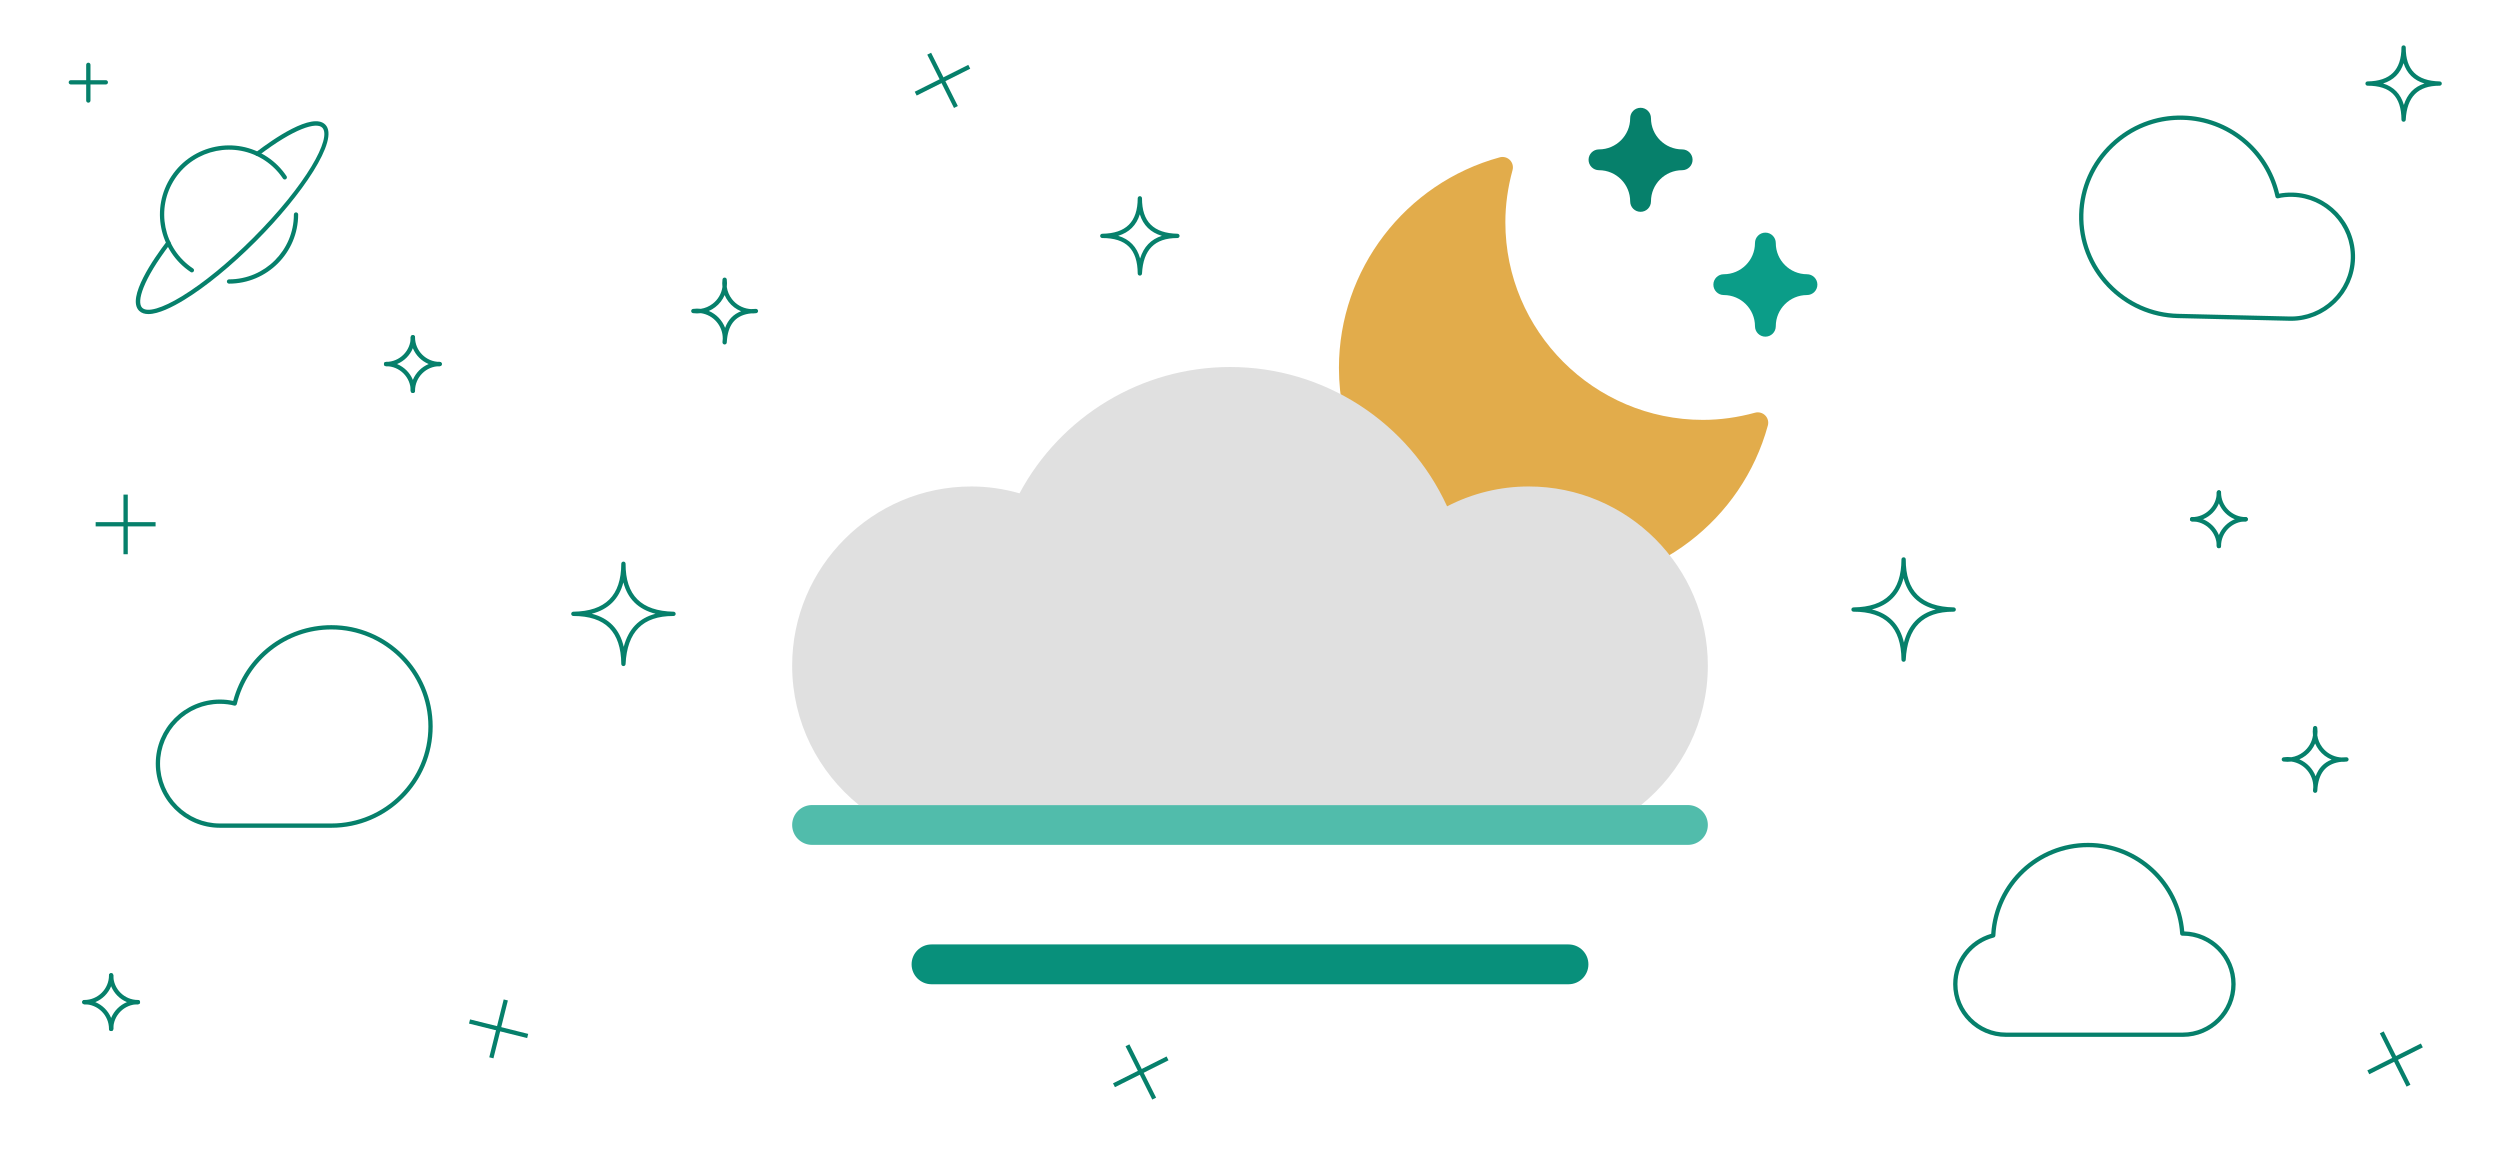 <svg xmlns="http://www.w3.org/2000/svg" xmlns:xlink="http://www.w3.org/1999/xlink" width="320" height="149" viewBox="0 0 320 149">
    <defs>
        <path id="prefix__a" d="M0 149L320 149 320 0 0 0z"/>
    </defs>
    <g fill="none" fill-rule="evenodd">
        <path fill="#06806B" d="M28.143 90.09c-4.221 0-7.656 3.435-7.656 7.657 0 4.221 3.435 7.657 7.656 7.657h14.275c6.845 0 12.414-5.57 12.414-12.417 0-6.846-5.569-12.417-12.414-12.417-5.761 0-10.739 3.926-12.103 9.547-.018.073-.065.136-.13.174-.064.037-.143.047-.215.026-.497-.142-1.18-.227-1.827-.227m14.275 15.866H28.143c-4.526 0-8.207-3.683-8.207-8.21 0-4.526 3.681-8.208 8.207-8.208.593 0 1.198.064 1.704.179 1.517-5.725 6.648-9.698 12.571-9.698 7.15 0 12.966 5.817 12.966 12.968 0 7.15-5.816 12.969-12.966 12.969M279.083 15.338c-3.19 0-6.215 1.214-8.55 3.439-2.407 2.294-3.776 5.377-3.855 8.679-.08 3.302 1.14 6.446 3.435 8.854 2.294 2.408 5.376 3.778 8.676 3.857l14.272.343c4.214.11 7.735-3.25 7.837-7.47.101-4.221-3.25-7.737-7.469-7.839-.651-.02-1.332.053-1.833.183-.071.021-.15.007-.214-.032s-.11-.102-.125-.176c-1.23-5.652-6.11-9.696-11.871-9.834-.1-.003-.202-.004-.303-.004zm14.164 25.727c-.067 0-.132-.001-.2-.003l-14.27-.343c-3.449-.083-6.668-1.513-9.064-4.028-2.396-2.515-3.67-5.8-3.587-9.248.083-3.45 1.513-6.669 4.027-9.065 2.515-2.397 5.814-3.678 9.246-3.588 5.923.142 10.956 4.237 12.335 9.997.509-.103 1.114-.152 1.708-.138 4.524.109 8.116 3.88 8.007 8.404-.107 4.458-3.768 8.012-8.202 8.012zM267.274 108.439c-6.335 0-11.546 4.969-11.863 11.312-.006.12-.089.223-.206.254-2.737.703-4.649 3.156-4.649 5.965 0 3.418 2.78 6.199 6.198 6.199h22.658c3.417 0 6.197-2.781 6.197-6.2 0-3.418-2.78-6.199-6.197-6.199h-.081c-.146 0-.267-.113-.275-.258-.399-6.21-5.573-11.073-11.782-11.073m12.138 24.281h-22.658c-3.721 0-6.75-3.028-6.75-6.75 0-2.994 1.992-5.616 4.868-6.447.43-6.541 5.84-11.636 12.402-11.636 6.413 0 11.772 4.957 12.313 11.333 3.641.094 6.574 3.085 6.574 6.75 0 3.722-3.028 6.75-6.749 6.75"/>
        <path fill="#E2AC4B" d="M225.943 53.17c-.34-.339-.832-.468-1.292-.345-2.235.61-4.48.92-6.67.92-13.948 0-25.295-11.35-25.295-25.3 0-2.194.309-4.439.92-6.673.126-.46-.005-.954-.343-1.292-.337-.338-.832-.467-1.292-.343-12.122 3.312-20.587 14.394-20.587 26.95 0 15.42 12.543 27.965 27.958 27.965 12.554 0 23.634-8.467 26.944-20.59.126-.462-.005-.955-.343-1.293"/>
        <path fill="#06806B" d="M215.318 19.123c-2.202 0-3.994-1.792-3.994-3.995 0-.736-.595-1.332-1.331-1.332s-1.331.596-1.331 1.332c0 2.203-1.792 3.995-3.995 3.995-.735 0-1.331.596-1.331 1.332 0 .735.596 1.331 1.331 1.331 2.203 0 3.995 1.792 3.995 3.995 0 .735.595 1.332 1.331 1.332s1.331-.597 1.331-1.332c0-2.203 1.792-3.995 3.994-3.995.736 0 1.332-.596 1.332-1.331 0-.736-.596-1.332-1.332-1.332"/>
        <path fill="#0B9D88" d="M231.294 35.102c-2.202 0-3.993-1.791-3.993-3.994 0-.736-.596-1.332-1.332-1.332-.736 0-1.331.596-1.331 1.332 0 2.203-1.793 3.994-3.994 3.994-.736 0-1.332.597-1.332 1.332 0 .736.596 1.332 1.332 1.332 2.201 0 3.994 1.792 3.994 3.995 0 .735.595 1.332 1.331 1.332s1.332-.597 1.332-1.332c0-2.203 1.791-3.995 3.993-3.995.736 0 1.331-.596 1.331-1.332 0-.735-.595-1.332-1.331-1.332"/>
        <path fill="#06806B" d="M11.306 13.146c-.152 0-.276-.123-.276-.276V8.298c0-.153.124-.276.276-.276.152 0 .276.123.276.276v4.572c0 .153-.124.276-.276.276"/>
        <path fill="#06806B" d="M13.544 10.813H9.067c-.153 0-.276-.123-.276-.276 0-.152.123-.275.276-.275h4.477c.152 0 .276.123.276.275 0 .153-.124.276-.276.276M49.417 46.873c-.152 0-.275-.123-.275-.275 0-.153.123-.276.275-.276 1.739 0 3.154-1.415 3.154-3.155 0-.152.123-.276.276-.276.152 0 .276.124.276.276 0 2.044-1.663 3.706-3.706 3.706"/>
        <path fill="#06806B" d="M56.276 46.873c-2.043 0-3.705-1.662-3.705-3.706 0-.152.123-.276.276-.276.153 0 .276.124.276.276 0 1.74 1.414 3.155 3.153 3.155.152 0 .276.123.276.276 0 .152-.124.275-.276.275M52.847 50.303c-.152 0-.276-.123-.276-.276 0-1.739-1.415-3.154-3.154-3.154-.152 0-.276-.123-.276-.276 0-.152.124-.275.276-.275 2.043 0 3.706 1.662 3.706 3.705 0 .153-.124.276-.276.276"/>
        <path fill="#06806B" d="M52.847 50.303c-.152 0-.276-.123-.276-.276 0-2.043 1.662-3.705 3.705-3.705.152 0 .276.123.276.275 0 .153-.124.276-.276.276-1.74 0-3.153 1.415-3.153 3.154 0 .153-.124.276-.276.276M280.59 66.74c-.152 0-.276-.123-.276-.276 0-.152.124-.276.276-.276 1.738 0 3.153-1.415 3.153-3.154 0-.152.123-.276.276-.276.153 0 .276.124.276.276 0 2.043-1.662 3.706-3.705 3.706"/>
        <path fill="#06806B" d="M287.448 66.74c-2.042 0-3.705-1.663-3.705-3.706 0-.152.124-.276.276-.276.153 0 .276.124.276.276 0 1.74 1.415 3.154 3.153 3.154.152 0 .276.124.276.276 0 .153-.124.276-.276.276M284.02 70.17c-.153 0-.277-.124-.277-.276 0-1.739-1.414-3.154-3.153-3.154-.153 0-.276-.123-.276-.276 0-.152.123-.276.276-.276 2.043 0 3.705 1.663 3.705 3.706 0 .152-.123.276-.276.276"/>
        <path fill="#06806B" d="M284.02 70.17c-.153 0-.277-.124-.277-.276 0-2.043 1.663-3.706 3.705-3.706.152 0 .276.124.276.276 0 .153-.124.276-.276.276-1.739 0-3.153 1.415-3.153 3.154 0 .152-.123.276-.276.276M10.797 128.548c-.153 0-.276-.124-.276-.276 0-.153.123-.276.276-.276 1.738 0 3.153-1.415 3.153-3.155 0-.152.123-.276.276-.276.152 0 .276.124.276.276 0 2.044-1.662 3.707-3.705 3.707"/>
        <path fill="#06806B" d="M17.655 128.548c-2.042 0-3.705-1.663-3.705-3.707 0-.152.124-.276.276-.276.153 0 .276.124.276.276 0 1.74 1.415 3.155 3.153 3.155.152 0 .276.123.276.276 0 .152-.124.276-.276.276M14.226 131.977c-.152 0-.276-.123-.276-.276 0-1.739-1.414-3.154-3.153-3.154-.153 0-.276-.123-.276-.275 0-.153.123-.276.276-.276 2.043 0 3.705 1.662 3.705 3.705 0 .153-.124.276-.276.276"/>
        <path fill="#06806B" d="M14.226 131.977c-.152 0-.276-.123-.276-.276 0-2.043 1.663-3.705 3.705-3.705.152 0 .276.123.276.276 0 .152-.124.275-.276.275-1.739 0-3.153 1.415-3.153 3.154 0 .153-.124.276-.276.276M18.994 40.202c-.48 0-.89-.126-1.187-.422-1.653-1.653 1.91-6.745 3.52-8.857.091-.122.266-.144.386-.052s.144.265.052.386c-3.495 4.588-4.31 7.391-3.568 8.133.635.639 2.54.089 5.093-1.471 2.73-1.668 5.95-4.303 9.065-7.418 6.894-6.895 10.164-12.89 8.892-14.163-.743-.746-3.545.07-8.13 3.57-.121.091-.294.069-.387-.053-.093-.121-.07-.294.051-.386 2.112-1.612 7.202-5.182 8.857-3.52 1.892 1.893-3.036 9.084-8.893 14.942-3.145 3.145-6.4 5.809-9.167 7.499-1.48.903-3.288 1.812-4.584 1.812"/>
        <path fill="#06806B" d="M24.561 34.869c-.053 0-.106-.015-.153-.046-4.06-2.706-5.163-8.212-2.457-12.274 2.705-4.06 8.209-5.164 12.27-2.457.98.651 1.806 1.479 2.458 2.457.084.127.05.298-.077.383-.126.083-.298.05-.382-.077-.612-.918-1.387-1.693-2.305-2.304-3.807-2.539-8.97-1.504-11.505 2.304-2.537 3.81-1.503 8.971 2.304 11.509.127.084.161.256.077.382-.054.08-.14.123-.23.123M29.318 36.308c-.153 0-.276-.123-.276-.275 0-.153.123-.276.276-.276 4.575 0 8.297-3.723 8.297-8.3 0-.151.123-.275.275-.275.153 0 .276.124.276.276 0 4.88-3.969 8.85-8.848 8.85M75.745 78.56c2.205.552 3.575 1.968 4.094 4.234.586-2.264 1.946-3.68 4.065-4.232-2.188-.553-3.563-1.896-4.11-4.015-.55 2.118-1.903 3.46-4.049 4.013m4.055 6.701h-.006c-.149-.003-.269-.124-.27-.273-.037-4.131-2.043-6.14-6.135-6.14-.151 0-.275-.121-.276-.273 0-.152.121-.276.273-.278 4.114-.056 6.121-2.063 6.138-6.137 0-.152.124-.275.276-.275h.001c.153 0 .276.125.275.277-.013 4.042 1.996 6.049 6.14 6.135.152.003.272.128.27.28-.001.151-.125.272-.275.272h-.046c-3.891 0-5.883 2.012-6.09 6.15-.007.148-.129.262-.275.262M305.035 10.685c1.37.42 2.26 1.339 2.66 2.748.436-1.405 1.317-2.322 2.634-2.744-1.363-.416-2.255-1.286-2.67-2.605-.416 1.315-1.293 2.184-2.624 2.601m2.627 4.901h-.006c-.149-.003-.269-.125-.27-.273-.026-2.962-1.404-4.341-4.338-4.341-.151 0-.275-.123-.276-.275 0-.151.121-.276.273-.277 2.91-.04 4.33-1.46 4.341-4.34 0-.152.124-.275.276-.275h.001c.153 0 .276.124.275.277-.009 2.858 1.412 4.276 4.344 4.338.15.002.271.127.27.278-.002.152-.126.274-.276.274h-.032c-2.751 0-4.16 1.423-4.307 4.352-.007.147-.129.262-.275.262M239.607 78.008c2.205.552 3.575 1.968 4.094 4.234.586-2.264 1.946-3.679 4.066-4.232-2.19-.553-3.564-1.896-4.11-4.015-.55 2.118-1.904 3.46-4.05 4.013m4.055 6.701h-.006c-.149-.003-.269-.124-.27-.273-.037-4.13-2.043-6.139-6.135-6.139-.151 0-.275-.122-.276-.274 0-.152.121-.276.273-.278 4.114-.056 6.121-2.063 6.138-6.137 0-.152.124-.275.276-.275.165-.007.277.124.276.277-.013 4.042 1.996 6.049 6.14 6.135.152.003.272.128.27.28-.001.151-.125.272-.275.272-.019-.004-.03 0-.046 0-3.891 0-5.883 2.012-6.09 6.15-.007.148-.129.262-.275.262M90.734 39.803c.968.41 1.715 1.203 2.081 2.165.378-1.045 1.06-1.756 2.043-2.128-.631-.253-1.186-.67-1.611-1.224-.203-.263-.368-.546-.495-.843-.256.603-.662 1.133-1.195 1.543-.257.198-.533.361-.823.487m2.019 4.292h-.027c-.146-.015-.256-.142-.249-.29.008-.155.02-.306.035-.453.016-1.612-1.165-3.03-2.802-3.266-.327.042-.663.044-1 0-.136-.018-.239-.134-.24-.272 0-.138.1-.256.237-.275.332-.047.667-.05 1-.01.546-.083 1.064-.303 1.513-.65.687-.53 1.131-1.292 1.253-2.149-.037-.316-.036-.638.006-.961.017-.138.135-.24.273-.24.14 0 .256.102.274.24.041.32.042.642.003.96.08.56.301 1.091.655 1.55.537.699 1.314 1.146 2.188 1.26.087.01.174.019.26.023.202-.018.406-.027.628-.026.145 0 .265.114.274.259.01.145-.096.272-.24.291-.214.028-.432.038-.645.029-1.85.18-2.865 1.256-3.085 3.27-.003.157-.016.315-.039.473-.019.138-.136.237-.272.237M294.32 97.195c.969.411 1.715 1.204 2.081 2.166.378-1.046 1.06-1.757 2.044-2.129-.632-.252-1.187-.67-1.612-1.224-.203-.262-.368-.545-.495-.842-.255.602-.662 1.132-1.195 1.543-.257.198-.533.36-.823.486m2.02 4.293l-.028-.001c-.146-.014-.256-.141-.249-.289.008-.155.02-.307.036-.454.016-1.612-1.166-3.03-2.803-3.265-.327.043-.663.043-1 0-.136-.019-.239-.135-.24-.273 0-.137.1-.255.237-.275.332-.046.667-.05 1-.01.546-.082 1.064-.303 1.513-.65.687-.53 1.131-1.291 1.253-2.148-.037-.316-.036-.638.006-.962.018-.137.135-.24.274-.24s.256.103.273.241c.042.319.042.642.004.96.078.559.3 1.09.654 1.55.537.698 1.315 1.145 2.189 1.26.086.01.173.018.259.022.202-.018.407-.023.628-.025.145 0 .265.114.275.258.009.145-.096.273-.24.292-.215.027-.432.038-.646.028-1.85.18-2.865 1.256-3.085 3.271-.003.156-.016.315-.038.473-.02.137-.137.237-.273.237M143.126 30.184c1.458.436 2.397 1.408 2.81 2.906.454-1.494 1.385-2.464 2.785-2.902-1.448-.431-2.392-1.352-2.824-2.754-.43 1.399-1.356 2.318-2.771 2.75m2.776 5.095h-.006c-.15-.003-.27-.124-.27-.274-.027-3.094-1.467-4.535-4.532-4.535-.151 0-.275-.122-.276-.274-.001-.152.12-.276.273-.278 3.04-.04 4.523-1.522 4.535-4.534 0-.152.124-.275.276-.275.147-.006.276.124.275.277v.001c-.008 2.987 1.476 4.468 4.538 4.531.152.003.272.128.27.279 0 .152-.124.273-.275.273-.006.002-.02 0-.03 0-2.874 0-4.347 1.487-4.503 4.547-.007.147-.129.262-.275.262"/>
        <path fill="#51BCAB" d="M216.056 108.144H103.944c-1.408 0-2.548-1.14-2.548-2.549s1.14-2.548 2.548-2.548h112.112c1.407 0 2.548 1.14 2.548 2.548 0 1.409-1.14 2.549-2.548 2.549"/>
        <path fill="#08907B" d="M200.768 125.984h-81.536c-1.407 0-2.548-1.14-2.548-2.549 0-1.408 1.14-2.548 2.548-2.548h81.536c1.408 0 2.548 1.14 2.548 2.548 0 1.41-1.14 2.549-2.548 2.549"/>
        <path fill="#E0E0E0" d="M109.946 103.046h100.108c5.208-4.208 8.55-10.637 8.55-17.84 0-12.648-10.287-22.938-22.932-22.938-3.655 0-7.214.872-10.444 2.545-4.938-10.785-15.739-17.836-27.776-17.836-11.325 0-21.663 6.275-26.953 16.168-2.036-.582-4.102-.877-6.171-.877-12.645 0-22.932 10.29-22.932 22.938 0 7.203 3.343 13.632 8.55 17.84"/>
        <mask id="prefix__b" fill="#fff">
            <use xlink:href="#prefix__a"/>
        </mask>
        <path fill="#06806B" d="M15.804 70.942L16.356 70.942 16.356 63.308 15.804 63.308z" mask="url(#prefix__b)"/>
        <path fill="#06806B" d="M12.244 67.382L19.915 67.382 19.915 66.83 12.244 66.83zM122.111 13.82L118.689 6.996 119.182 6.749 122.605 13.572z" mask="url(#prefix__b)"/>
        <path fill="#06806B" d="M117.334 12.233L117.086 11.74 123.942 8.3 124.19 8.794zM63.161 135.467L62.626 135.334 64.472 127.927 65.008 128.06z" mask="url(#prefix__b)"/>
        <path fill="#06806B" d="M67.476 132.874L60.033 131.018 60.167 130.482 67.61 132.338zM308.042 139.09L304.62 132.267 305.113 132.019 308.536 138.843z" mask="url(#prefix__b)"/>
        <path fill="#06806B" d="M303.265 137.504L303.017 137.01 309.873 133.57 310.121 134.064zM147.49 140.746L144.068 133.922 144.562 133.675 147.984 140.498z" mask="url(#prefix__b)"/>
        <path fill="#06806B" d="M142.713 139.159L142.465 138.665 149.322 135.226 149.569 135.72z" mask="url(#prefix__b)"/>
    </g>
</svg>
